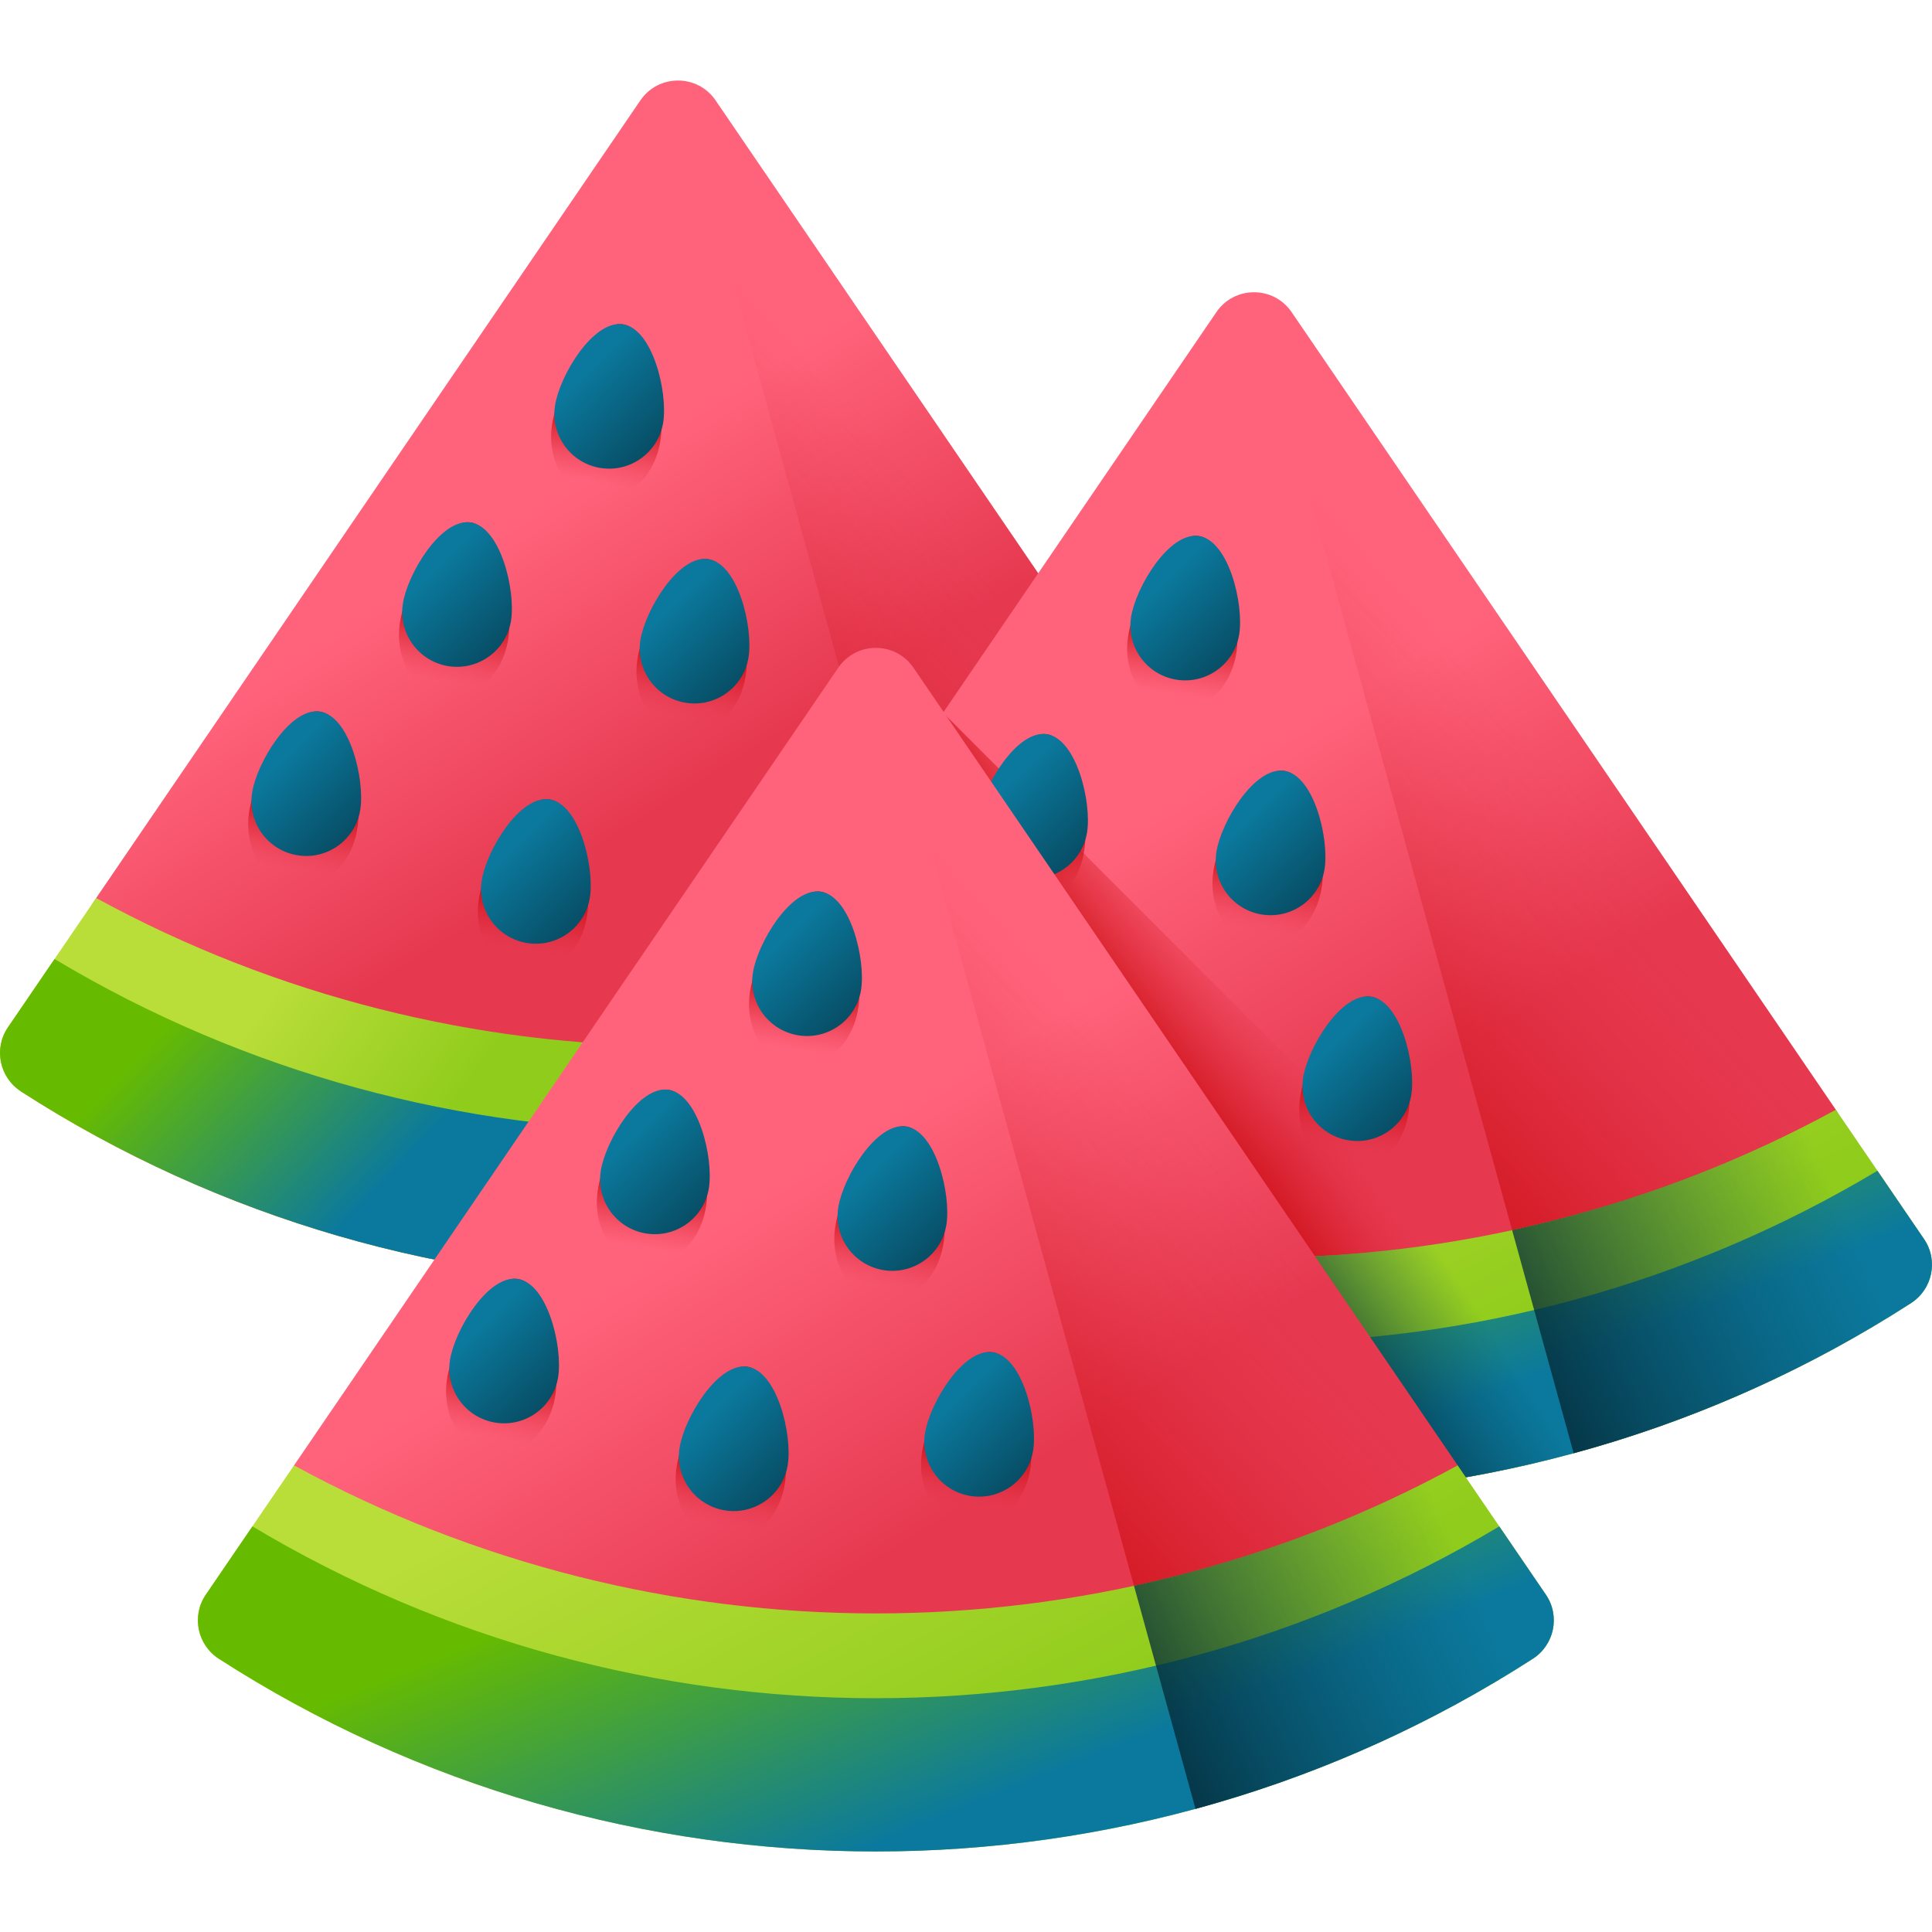 <svg id="Capa_1" enable-background="new 0 0 510 510" height="512" viewBox="0 0 510 510" width="512" xmlns="http://www.w3.org/2000/svg" xmlns:xlink="http://www.w3.org/1999/xlink"><linearGradient id="lg1"><stop offset="0" stop-color="#ff637b"/><stop offset="1" stop-color="#e63950"/></linearGradient><linearGradient id="SVGID_1_" gradientUnits="userSpaceOnUse" x1="104.693" x2="149.237" xlink:href="#lg1" y1="157.506" y2="229.165"/><linearGradient id="lg2"><stop offset="0" stop-color="#e63950" stop-opacity="0"/><stop offset=".047" stop-color="#e4354b" stop-opacity=".047"/><stop offset=".467" stop-color="#d31822" stop-opacity=".467"/><stop offset=".799" stop-color="#c90709" stop-opacity=".799"/><stop offset="1" stop-color="#c50000"/></linearGradient><linearGradient id="SVGID_2_" gradientUnits="userSpaceOnUse" x1="267.446" x2="164.883" xlink:href="#lg2" y1="153.142" y2="245.593"/><linearGradient id="lg3"><stop offset="0" stop-color="#b9dd39"/><stop offset="1" stop-color="#90cc1c"/></linearGradient><linearGradient id="SVGID_3_" gradientUnits="userSpaceOnUse" x1="105.866" x2="151.056" xlink:href="#lg3" y1="216.558" y2="249.483"/><linearGradient id="lg4"><stop offset="0" stop-color="#6b0"/><stop offset="1" stop-color="#0b799d"/></linearGradient><linearGradient id="SVGID_4_" gradientUnits="userSpaceOnUse" x1="106.813" x2="157.167" xlink:href="#lg4" y1="205.662" y2="254.08"/><linearGradient id="lg5"><stop offset="0" stop-color="#07485e" stop-opacity="0"/><stop offset="1" stop-color="#03232e"/></linearGradient><linearGradient id="SVGID_5_" gradientUnits="userSpaceOnUse" x1="334.554" x2="234.159" xlink:href="#lg5" y1="263.413" y2="311.083"/><linearGradient id="SVGID_6_" gradientTransform="matrix(.988 .153 -.153 .988 55.163 -16.136)" gradientUnits="userSpaceOnUse" x1="123.521" x2="123.521" xlink:href="#lg2" y1="126.405" y2="105.444"/><linearGradient id="lg6"><stop offset="0" stop-color="#0b799d"/><stop offset="1" stop-color="#07485e"/></linearGradient><linearGradient id="SVGID_7_" gradientTransform="matrix(.988 .153 -.153 .988 55.163 -16.136)" gradientUnits="userSpaceOnUse" x1="115.461" x2="140.032" xlink:href="#lg6" y1="97.987" y2="116.416"/><linearGradient id="SVGID_8_" gradientTransform="matrix(.988 .153 -.153 .988 55.163 -16.136)" gradientUnits="userSpaceOnUse" x1="91.803" x2="91.803" xlink:href="#lg2" y1="184.23" y2="163.269"/><linearGradient id="SVGID_9_" gradientTransform="matrix(.988 .153 -.153 .988 55.163 -16.136)" gradientUnits="userSpaceOnUse" x1="83.743" x2="108.314" xlink:href="#lg6" y1="155.812" y2="174.24"/><linearGradient id="SVGID_10_" gradientTransform="matrix(.988 .153 -.153 .988 55.163 -16.136)" gradientUnits="userSpaceOnUse" x1="155.239" x2="155.239" xlink:href="#lg2" y1="184.23" y2="163.269"/><linearGradient id="SVGID_11_" gradientTransform="matrix(.988 .153 -.153 .988 55.163 -16.136)" gradientUnits="userSpaceOnUse" x1="147.179" x2="171.75" xlink:href="#lg6" y1="155.812" y2="174.24"/><linearGradient id="SVGID_12_" gradientTransform="matrix(.988 .153 -.153 .988 55.163 -16.136)" gradientUnits="userSpaceOnUse" x1="60.085" x2="60.085" xlink:href="#lg2" y1="239.645" y2="218.684"/><linearGradient id="SVGID_13_" gradientTransform="matrix(.988 .153 -.153 .988 55.163 -16.136)" gradientUnits="userSpaceOnUse" x1="52.025" x2="76.596" xlink:href="#lg6" y1="211.227" y2="229.656"/><linearGradient id="SVGID_14_" gradientTransform="matrix(.988 .153 -.153 .988 55.163 -16.136)" gradientUnits="userSpaceOnUse" x1="123.521" x2="123.521" xlink:href="#lg2" y1="253.296" y2="232.335"/><linearGradient id="SVGID_15_" gradientTransform="matrix(.988 .153 -.153 .988 55.163 -16.136)" gradientUnits="userSpaceOnUse" x1="115.461" x2="140.032" xlink:href="#lg6" y1="224.878" y2="243.307"/><linearGradient id="SVGID_16_" gradientTransform="matrix(.988 .153 -.153 .988 55.163 -16.136)" gradientUnits="userSpaceOnUse" x1="186.957" x2="186.957" xlink:href="#lg2" y1="239.645" y2="218.684"/><linearGradient id="SVGID_17_" gradientTransform="matrix(.988 .153 -.153 .988 55.163 -16.136)" gradientUnits="userSpaceOnUse" x1="178.897" x2="203.468" xlink:href="#lg6" y1="211.227" y2="229.656"/><linearGradient id="SVGID_18_" gradientUnits="userSpaceOnUse" x1="270.197" x2="320.155" xlink:href="#lg1" y1="237.036" y2="318.05"/><linearGradient id="SVGID_19_" gradientUnits="userSpaceOnUse" x1="346.482" x2="312.032" xlink:href="#lg2" y1="280.151" y2="304.469"/><linearGradient id="SVGID_20_" gradientUnits="userSpaceOnUse" x1="419.455" x2="316.893" xlink:href="#lg2" y1="208.981" y2="301.432"/><linearGradient id="SVGID_21_" gradientUnits="userSpaceOnUse" x1="297.652" x2="353.989" xlink:href="#lg3" y1="270.954" y2="377.128"/><linearGradient id="SVGID_22_" gradientUnits="userSpaceOnUse" x1="318.209" x2="351.433" xlink:href="#lg4" y1="301.802" y2="384.863"/><linearGradient id="SVGID_23_" gradientUnits="userSpaceOnUse" x1="359.289" x2="316.057" y1="300.036" y2="329.082"><stop offset="0" stop-color="#07485e" stop-opacity="0"/><stop offset=".176" stop-color="#064053" stop-opacity=".176"/><stop offset=".695" stop-color="#042b38" stop-opacity=".695"/><stop offset="1" stop-color="#03232e"/></linearGradient><linearGradient id="SVGID_24_" gradientUnits="userSpaceOnUse" x1="486.611" x2="386.215" xlink:href="#lg5" y1="319.304" y2="366.974"/><linearGradient id="SVGID_25_" gradientTransform="matrix(.988 .153 -.153 .988 55.163 -16.136)" gradientUnits="userSpaceOnUse" x1="282.323" x2="282.323" xlink:href="#lg2" y1="158.449" y2="137.488"/><linearGradient id="SVGID_26_" gradientTransform="matrix(.988 .153 -.153 .988 55.163 -16.136)" gradientUnits="userSpaceOnUse" x1="274.263" x2="298.835" xlink:href="#lg6" y1="130.031" y2="148.46"/><linearGradient id="SVGID_27_" gradientTransform="matrix(.988 .153 -.153 .988 55.163 -16.136)" gradientUnits="userSpaceOnUse" x1="250.605" x2="250.605" xlink:href="#lg2" y1="216.274" y2="195.313"/><linearGradient id="SVGID_28_" gradientTransform="matrix(.988 .153 -.153 .988 55.163 -16.136)" gradientUnits="userSpaceOnUse" x1="242.545" x2="267.117" xlink:href="#lg6" y1="187.856" y2="206.284"/><linearGradient id="SVGID_29_" gradientTransform="matrix(.988 .153 -.153 .988 55.163 -16.136)" gradientUnits="userSpaceOnUse" x1="314.041" x2="314.041" xlink:href="#lg2" y1="216.274" y2="195.313"/><linearGradient id="SVGID_30_" gradientTransform="matrix(.988 .153 -.153 .988 55.163 -16.136)" gradientUnits="userSpaceOnUse" x1="305.981" x2="330.553" xlink:href="#lg6" y1="187.856" y2="206.284"/><linearGradient id="SVGID_31_" gradientTransform="matrix(.988 .153 -.153 .988 55.163 -16.136)" gradientUnits="userSpaceOnUse" x1="218.887" x2="218.887" xlink:href="#lg2" y1="271.689" y2="250.728"/><linearGradient id="SVGID_32_" gradientTransform="matrix(.988 .153 -.153 .988 55.163 -16.136)" gradientUnits="userSpaceOnUse" x1="210.827" x2="235.399" xlink:href="#lg6" y1="243.271" y2="261.7"/><linearGradient id="SVGID_33_" gradientTransform="matrix(.988 .153 -.153 .988 55.163 -16.136)" gradientUnits="userSpaceOnUse" x1="282.323" x2="282.323" xlink:href="#lg2" y1="285.34" y2="264.379"/><linearGradient id="SVGID_34_" gradientTransform="matrix(.988 .153 -.153 .988 55.163 -16.136)" gradientUnits="userSpaceOnUse" x1="274.263" x2="298.835" xlink:href="#lg6" y1="256.922" y2="275.351"/><linearGradient id="SVGID_35_" gradientTransform="matrix(.988 .153 -.153 .988 55.163 -16.136)" gradientUnits="userSpaceOnUse" x1="345.759" x2="345.759" xlink:href="#lg2" y1="271.689" y2="250.728"/><linearGradient id="SVGID_36_" gradientTransform="matrix(.988 .153 -.153 .988 55.163 -16.136)" gradientUnits="userSpaceOnUse" x1="337.699" x2="362.271" xlink:href="#lg6" y1="243.271" y2="261.7"/><linearGradient id="SVGID_37_" gradientUnits="userSpaceOnUse" x1="176.236" x2="227.748" xlink:href="#lg1" y1="331.165" y2="414.697"/><linearGradient id="SVGID_38_" gradientUnits="userSpaceOnUse" x1="315.093" x2="212.531" xlink:href="#lg2" y1="297.823" y2="390.273"/><linearGradient id="SVGID_39_" gradientUnits="userSpaceOnUse" x1="197.828" x2="254.165" xlink:href="#lg3" y1="364.831" y2="471.004"/><linearGradient id="SVGID_40_" gradientUnits="userSpaceOnUse" x1="218.385" x2="251.61" xlink:href="#lg4" y1="395.679" y2="478.74"/><linearGradient id="SVGID_41_" gradientUnits="userSpaceOnUse" x1="386.787" x2="286.391" xlink:href="#lg5" y1="413.181" y2="460.851"/><linearGradient id="SVGID_42_" gradientTransform="matrix(.988 .153 -.153 .988 55.163 -16.136)" gradientUnits="userSpaceOnUse" x1="197.986" x2="197.986" xlink:href="#lg2" y1="266.453" y2="245.492"/><linearGradient id="SVGID_43_" gradientTransform="matrix(.988 .153 -.153 .988 55.163 -16.136)" gradientUnits="userSpaceOnUse" x1="189.926" x2="214.498" xlink:href="#lg6" y1="238.035" y2="256.464"/><linearGradient id="SVGID_44_" gradientTransform="matrix(.988 .153 -.153 .988 55.163 -16.136)" gradientUnits="userSpaceOnUse" x1="166.268" x2="166.268" xlink:href="#lg2" y1="324.278" y2="303.317"/><linearGradient id="SVGID_45_" gradientTransform="matrix(.988 .153 -.153 .988 55.163 -16.136)" gradientUnits="userSpaceOnUse" x1="158.208" x2="182.78" xlink:href="#lg6" y1="295.86" y2="314.288"/><linearGradient id="SVGID_46_" gradientTransform="matrix(.988 .153 -.153 .988 55.163 -16.136)" gradientUnits="userSpaceOnUse" x1="229.704" x2="229.704" xlink:href="#lg2" y1="324.278" y2="303.317"/><linearGradient id="SVGID_47_" gradientTransform="matrix(.988 .153 -.153 .988 55.163 -16.136)" gradientUnits="userSpaceOnUse" x1="221.644" x2="246.216" xlink:href="#lg6" y1="295.86" y2="314.288"/><linearGradient id="SVGID_48_" gradientTransform="matrix(.988 .153 -.153 .988 55.163 -16.136)" gradientUnits="userSpaceOnUse" x1="134.55" x2="134.55" xlink:href="#lg2" y1="379.693" y2="358.732"/><linearGradient id="SVGID_49_" gradientTransform="matrix(.988 .153 -.153 .988 55.163 -16.136)" gradientUnits="userSpaceOnUse" x1="126.49" x2="151.062" xlink:href="#lg6" y1="351.275" y2="369.704"/><linearGradient id="SVGID_50_" gradientTransform="matrix(.988 .153 -.153 .988 55.163 -16.136)" gradientUnits="userSpaceOnUse" x1="197.986" x2="197.986" xlink:href="#lg2" y1="393.344" y2="372.383"/><linearGradient id="SVGID_51_" gradientTransform="matrix(.988 .153 -.153 .988 55.163 -16.136)" gradientUnits="userSpaceOnUse" x1="189.926" x2="214.498" xlink:href="#lg6" y1="364.926" y2="383.355"/><linearGradient id="SVGID_52_" gradientTransform="matrix(.988 .153 -.153 .988 55.163 -16.136)" gradientUnits="userSpaceOnUse" x1="261.422" x2="261.422" xlink:href="#lg2" y1="379.693" y2="358.732"/><linearGradient id="SVGID_53_" gradientTransform="matrix(.988 .153 -.153 .988 55.163 -16.136)" gradientUnits="userSpaceOnUse" x1="253.362" x2="277.934" xlink:href="#lg6" y1="351.275" y2="369.704"/><g><g><g><path d="m5.555 288.116c105.279 67.812 241.555 67.812 346.834 0 5.705-3.675 7.291-11.314 3.466-16.92l-166.953-244.693c-4.772-6.995-15.088-6.995-19.86 0l-143.658 210.551c-3.825 5.606-25.535 47.387-19.829 51.062z" fill="url(#SVGID_1_)"/><path d="m263.35 327.729c31.086-8.446 61.15-21.649 89.039-39.613 5.706-3.675 7.291-11.314 3.466-16.92l-166.953-244.693c-2.417-3.542-6.254-5.283-10.074-5.238z" fill="url(#SVGID_2_)"/><path d="m332.56 237.054c-95.433 52.108-211.743 52.108-307.176 0l-23.295 34.142c-3.825 5.606-2.24 13.245 3.466 16.92 105.279 67.812 241.555 67.812 346.834 0 5.706-3.675 7.291-11.314 3.466-16.92z" fill="url(#SVGID_3_)"/><path d="m343.544 253.153c-101.012 60.489-228.132 60.489-329.144 0l-12.311 18.043c-3.825 5.606-2.24 13.245 3.466 16.92 105.279 67.812 241.555 67.812 346.834 0 5.706-3.675 7.291-11.314 3.466-16.92z" fill="url(#SVGID_4_)"/><path d="m355.854 271.196-23.295-34.142c-27.117 14.806-55.922 25.392-85.452 31.784l16.242 58.89c31.086-8.446 61.15-21.649 89.039-39.613 5.706-3.674 7.291-11.313 3.466-16.919z" fill="url(#SVGID_5_)"/></g><g><g><path d="m174.302 116.489c-1.476 9.566-9.069 16.333-16.958 15.116s-13.088-9.959-11.612-19.525 10.822-27.692 18.711-26.474 11.335 21.318 9.859 30.883z" fill="url(#SVGID_6_)"/><path d="m175.077 111.463c-1.218 7.889-8.6 13.298-16.489 12.08s-13.298-8.6-12.08-16.489 10.046-22.665 17.935-21.448c7.889 1.218 11.852 17.968 10.634 25.857z" fill="url(#SVGID_7_)"/></g><g><path d="m134.135 168.799c-1.476 9.566-9.069 16.333-16.958 15.116-7.889-1.218-13.088-9.959-11.612-19.525s10.822-27.692 18.711-26.474 11.335 21.318 9.859 30.883z" fill="url(#SVGID_8_)"/><path d="m134.911 163.773c-1.218 7.889-8.6 13.298-16.489 12.08s-13.298-8.6-12.08-16.489 10.046-22.665 17.935-21.448 11.851 17.968 10.634 25.857z" fill="url(#SVGID_9_)"/></g><g><path d="m196.829 178.475c-1.476 9.566-9.069 16.333-16.958 15.115s-13.088-9.959-11.612-19.525 10.822-27.692 18.711-26.474c7.889 1.219 11.335 21.319 9.859 30.884z" fill="url(#SVGID_10_)"/><path d="m197.604 173.449c-1.218 7.889-8.6 13.298-16.489 12.08s-13.298-8.6-12.08-16.489 10.046-22.665 17.935-21.448c7.889 1.218 11.852 17.968 10.634 25.857z" fill="url(#SVGID_11_)"/></g><g><path d="m94.336 218.729c-1.476 9.566-9.069 16.333-16.958 15.115s-13.088-9.959-11.612-19.525 10.822-27.692 18.711-26.474 11.335 21.318 9.859 30.884z" fill="url(#SVGID_12_)"/><path d="m95.111 213.702c-1.218 7.889-8.6 13.298-16.489 12.08s-13.298-8.6-12.08-16.489 10.046-22.665 17.935-21.448c7.889 1.218 11.852 17.968 10.634 25.857z" fill="url(#SVGID_13_)"/></g><g><path d="m154.947 241.895c-1.476 9.566-9.069 16.333-16.958 15.115s-13.088-9.959-11.612-19.525 10.822-27.692 18.711-26.474c7.89 1.219 11.335 21.319 9.859 30.884z" fill="url(#SVGID_14_)"/><path d="m155.723 236.869c-1.218 7.889-8.6 13.298-16.489 12.08s-13.298-8.6-12.08-16.489 10.046-22.665 17.935-21.448c7.889 1.218 11.851 17.968 10.634 25.857z" fill="url(#SVGID_15_)"/></g><g><path d="m219.723 238.08c-1.476 9.566-9.069 16.333-16.958 15.116-7.889-1.218-13.088-9.959-11.612-19.525s10.822-27.692 18.711-26.474c7.89 1.218 11.335 21.318 9.859 30.883z" fill="url(#SVGID_16_)"/><path d="m220.499 233.054c-1.218 7.889-8.6 13.298-16.489 12.08s-13.298-8.6-12.08-16.489 10.046-22.665 17.935-21.448c7.889 1.218 11.851 17.968 10.634 25.857z" fill="url(#SVGID_17_)"/></g></g></g><g><g><path d="m157.611 344.007c105.279 67.812 224.056 54.028 329.335-13.784 5.705-3.675 1.495-31.671-2.33-37.277l-143.658-210.552c-4.772-6.995-15.087-6.995-19.86 0l-166.952 244.693c-3.825 5.606-2.24 13.245 3.465 16.92z" fill="url(#SVGID_18_)"/><path d="m248.943 188.148-94.797 138.939c-3.825 5.606-2.24 13.245 3.466 16.92 84.064 54.147 187.891 65.054 279.92 32.729z" fill="url(#SVGID_19_)"/><path d="m415.406 383.62c31.086-8.446 61.15-21.649 89.039-39.613 5.706-3.675-16.004-45.456-19.829-51.062l-143.658-210.551c-2.417-3.542-6.254-5.283-10.074-5.238z" fill="url(#SVGID_20_)"/><path d="m484.616 292.946c-95.433 52.108-211.743 52.108-307.176 0l-23.295 34.142c-3.825 5.606-2.24 13.245 3.466 16.92 105.279 67.812 241.555 67.812 346.834 0 5.706-3.675 7.291-11.314 3.466-16.92z" fill="url(#SVGID_21_)"/><path d="m495.6 309.044c-101.012 60.489-228.132 60.489-329.144 0l-12.311 18.043c-3.825 5.606-2.24 13.245 3.466 16.92 105.279 67.812 241.555 67.812 346.834 0 5.706-3.675 7.291-11.314 3.466-16.92z" fill="url(#SVGID_22_)"/><path d="m387.778 326.984c-71.02 12.706-145.497 1.366-210.338-34.038l-23.295 34.142c-3.825 5.606-2.24 13.245 3.466 16.92 84.064 54.147 187.89 65.054 279.92 32.729z" fill="url(#SVGID_23_)"/><path d="m507.911 327.087-23.295-34.142c-27.117 14.806-55.922 25.392-85.452 31.784l16.242 58.89c31.086-8.446 61.15-21.649 89.039-39.613 5.706-3.674 7.291-11.313 3.466-16.919z" fill="url(#SVGID_24_)"/></g><g><g><path d="m326.358 172.38c-1.476 9.566-9.069 16.333-16.958 15.115s-13.088-9.959-11.612-19.525 10.822-27.692 18.711-26.474 11.336 21.319 9.859 30.884z" fill="url(#SVGID_25_)"/><path d="m327.134 167.354c-1.218 7.889-8.6 13.298-16.489 12.08s-13.298-8.6-12.08-16.489 10.046-22.665 17.935-21.448 11.852 17.968 10.634 25.857z" fill="url(#SVGID_26_)"/></g><g><path d="m286.191 224.691c-1.476 9.566-9.069 16.333-16.958 15.115s-13.088-9.959-11.612-19.525 10.822-27.692 18.711-26.474c7.89 1.218 11.336 21.318 9.859 30.884z" fill="url(#SVGID_27_)"/><path d="m286.967 219.664c-1.218 7.889-8.6 13.298-16.489 12.08s-13.298-8.6-12.08-16.489 10.046-22.665 17.935-21.448c7.889 1.218 11.852 17.968 10.634 25.857z" fill="url(#SVGID_28_)"/></g><g><path d="m348.885 234.366c-1.476 9.566-9.069 16.333-16.958 15.115s-13.088-9.959-11.612-19.525 10.822-27.692 18.711-26.474 11.335 21.319 9.859 30.884z" fill="url(#SVGID_29_)"/><path d="m349.661 229.34c-1.218 7.889-8.6 13.298-16.489 12.08s-13.298-8.6-12.08-16.489 10.046-22.665 17.935-21.448 11.851 17.968 10.634 25.857z" fill="url(#SVGID_30_)"/></g><g><path d="m246.392 274.62c-1.476 9.566-9.069 16.333-16.958 15.115s-13.088-9.959-11.612-19.525 10.822-27.692 18.711-26.474c7.89 1.218 11.335 21.318 9.859 30.884z" fill="url(#SVGID_31_)"/><path d="m247.168 269.594c-1.218 7.889-8.6 13.298-16.489 12.08s-13.298-8.6-12.08-16.489 10.046-22.665 17.935-21.448 11.851 17.967 10.634 25.857z" fill="url(#SVGID_32_)"/></g><g><path d="m307.004 297.787c-1.476 9.566-9.069 16.333-16.958 15.116s-13.088-9.959-11.612-19.525 10.822-27.692 18.711-26.474c7.889 1.217 11.335 21.317 9.859 30.883z" fill="url(#SVGID_33_)"/><path d="m307.779 292.761c-1.218 7.889-8.6 13.298-16.489 12.08s-13.298-8.6-12.08-16.489 10.046-22.665 17.935-21.448 11.852 17.967 10.634 25.857z" fill="url(#SVGID_34_)"/></g><g><path d="m371.779 293.972c-1.476 9.566-9.069 16.333-16.958 15.116-7.889-1.218-13.088-9.959-11.612-19.525s10.822-27.692 18.711-26.474c7.89 1.217 11.336 21.317 9.859 30.883z" fill="url(#SVGID_35_)"/><path d="m372.555 288.945c-1.218 7.889-8.6 13.298-16.489 12.08s-13.298-8.6-12.08-16.489 10.046-22.665 17.935-21.448c7.889 1.218 11.852 17.968 10.634 25.857z" fill="url(#SVGID_36_)"/></g></g></g><g><g><path d="m64.941 430.73c105.279 67.812 225.967 66.532 331.246-1.28 5.705-3.675 4.275-2.88.45-8.486l-11.845-34.141-143.658-210.552c-4.772-6.995-15.087-6.995-19.86 0l-143.658 210.551-12.1 34.69c-3.825 5.606-6.28 5.543-.575 9.218z" fill="url(#SVGID_37_)"/><path d="m315.582 477.496c31.086-8.446 47.242-27.374 75.131-45.337 5.706-3.675-2.096-39.731-5.921-45.337l-143.658-210.551c-2.417-3.542-6.254-5.283-10.074-5.238z" fill="url(#SVGID_38_)"/><path d="m384.792 386.822c-95.433 52.108-211.743 52.108-307.176 0l-23.295 34.142c-3.825 5.606-2.24 13.245 3.466 16.92 105.279 67.812 241.555 67.812 346.834 0 5.706-3.675 7.291-11.314 3.466-16.92z" fill="url(#SVGID_39_)"/><path d="m395.776 402.921c-101.012 60.489-228.132 60.489-329.144 0l-12.311 18.043c-3.825 5.606-2.24 13.245 3.466 16.92 105.279 67.812 241.555 67.812 346.834 0 5.706-3.675 7.291-11.314 3.466-16.92z" fill="url(#SVGID_40_)"/><path d="m408.087 420.964-23.295-34.142c-27.117 14.806-55.922 25.392-85.452 31.784l16.242 58.89c31.086-8.446 61.15-21.649 89.039-39.613 5.706-3.674 7.291-11.313 3.466-16.919z" fill="url(#SVGID_41_)"/></g><g><g><path d="m226.534 266.257c-1.476 9.566-9.069 16.333-16.958 15.116s-13.088-9.959-11.612-19.525 10.822-27.692 18.711-26.474c7.89 1.217 11.336 21.317 9.859 30.883z" fill="url(#SVGID_42_)"/><path d="m227.31 261.231c-1.218 7.889-8.6 13.298-16.489 12.08s-13.298-8.6-12.08-16.489 10.046-22.665 17.935-21.448 11.852 17.968 10.634 25.857z" fill="url(#SVGID_43_)"/></g><g><path d="m186.367 318.567c-1.476 9.566-9.069 16.333-16.958 15.115s-13.088-9.959-11.612-19.525 10.822-27.692 18.711-26.474c7.89 1.218 11.336 21.318 9.859 30.884z" fill="url(#SVGID_44_)"/><path d="m187.143 313.541c-1.218 7.889-8.6 13.298-16.489 12.08s-13.298-8.6-12.08-16.489 10.046-22.665 17.935-21.448 11.852 17.968 10.634 25.857z" fill="url(#SVGID_45_)"/></g><g><path d="m249.061 328.243c-1.476 9.566-9.069 16.333-16.958 15.116s-13.088-9.959-11.612-19.525 10.822-27.692 18.711-26.474 11.335 21.317 9.859 30.883z" fill="url(#SVGID_46_)"/><path d="m249.837 323.217c-1.218 7.889-8.6 13.298-16.489 12.08s-13.298-8.6-12.08-16.489 10.046-22.665 17.935-21.448 11.851 17.967 10.634 25.857z" fill="url(#SVGID_47_)"/></g><g><path d="m146.568 368.496c-1.476 9.566-9.069 16.333-16.958 15.116-7.889-1.218-13.088-9.959-11.612-19.525s10.822-27.692 18.711-26.474 11.335 21.318 9.859 30.883z" fill="url(#SVGID_48_)"/><path d="m147.344 363.47c-1.218 7.889-8.6 13.298-16.489 12.08s-13.298-8.6-12.08-16.489 10.046-22.665 17.935-21.448 11.851 17.968 10.634 25.857z" fill="url(#SVGID_49_)"/></g><g><path d="m207.18 391.663c-1.476 9.566-9.069 16.333-16.958 15.116s-13.088-9.959-11.612-19.525 10.822-27.692 18.711-26.474 11.335 21.317 9.859 30.883z" fill="url(#SVGID_50_)"/><path d="m207.955 386.637c-1.218 7.889-8.6 13.298-16.489 12.08s-13.298-8.6-12.08-16.489 10.046-22.665 17.935-21.448 11.852 17.968 10.634 25.857z" fill="url(#SVGID_51_)"/></g><g><path d="m271.955 387.848c-1.476 9.566-9.069 16.333-16.958 15.116-7.889-1.218-13.088-9.959-11.612-19.525s10.822-27.692 18.711-26.474c7.89 1.217 11.336 21.317 9.859 30.883z" fill="url(#SVGID_52_)"/><path d="m272.731 382.822c-1.218 7.889-8.6 13.298-16.489 12.08s-13.298-8.6-12.08-16.489 10.046-22.665 17.935-21.448 11.852 17.968 10.634 25.857z" fill="url(#SVGID_53_)"/></g></g></g></g></svg>